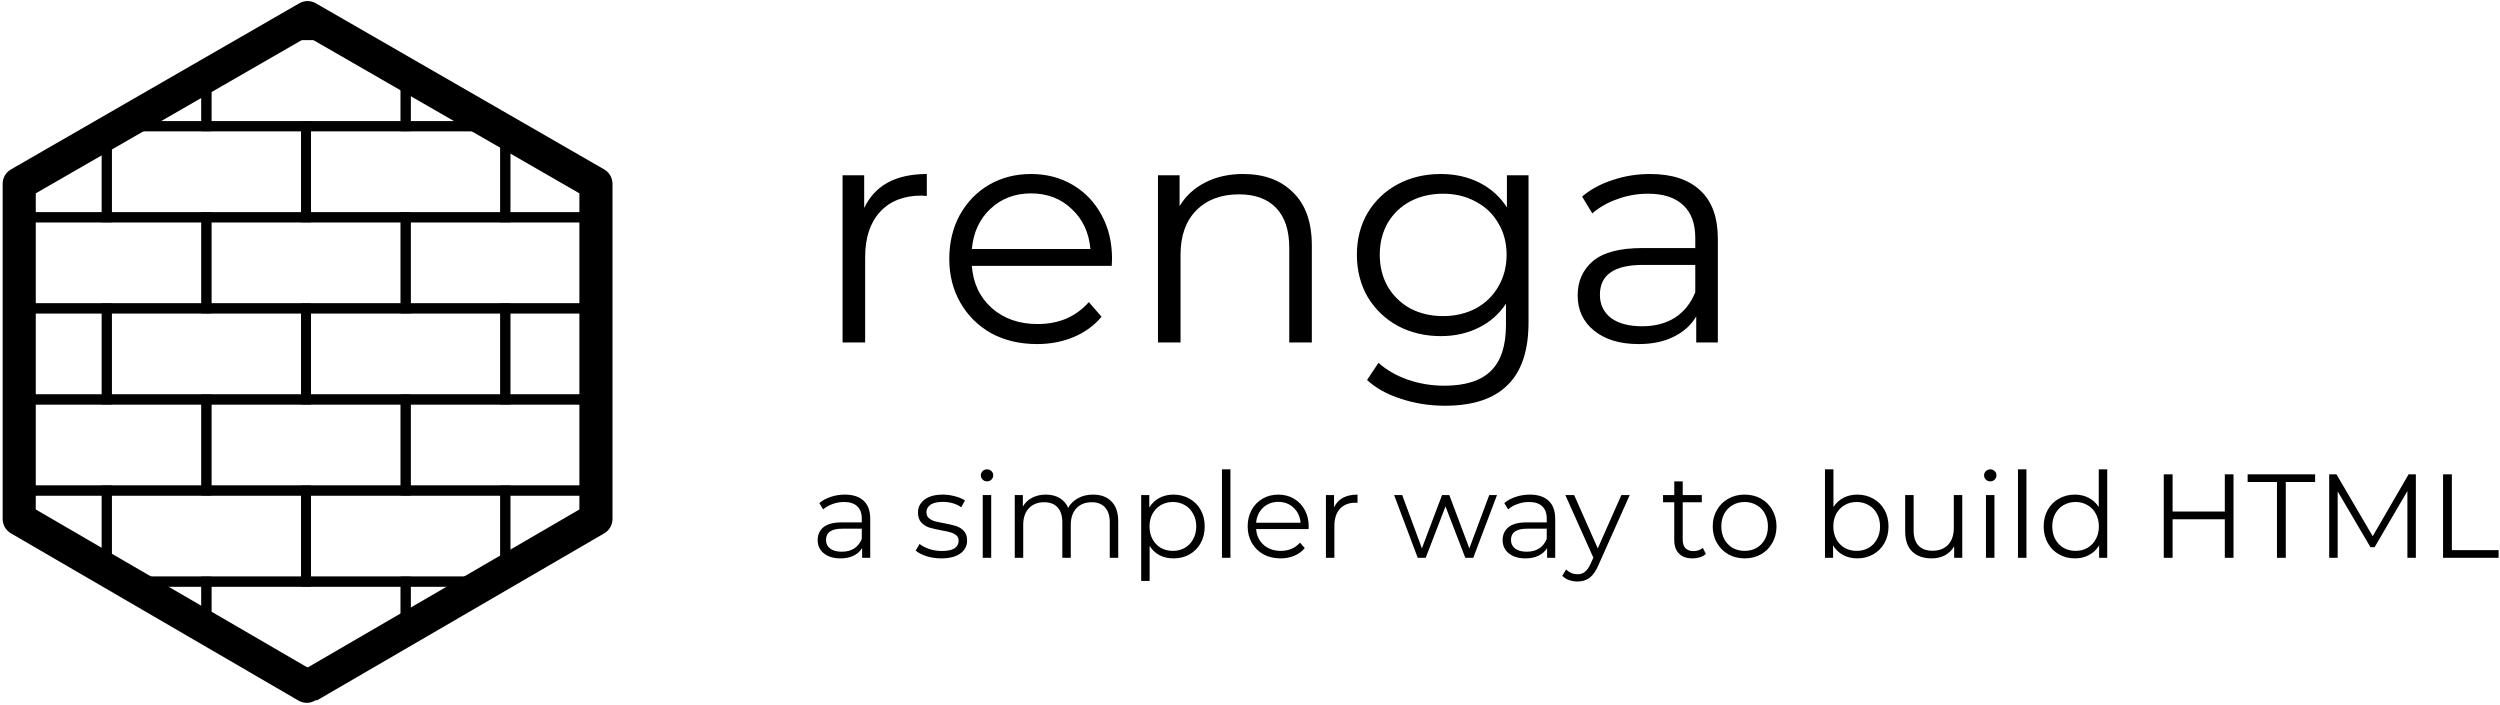 <svg width="755" height="213" viewBox="0 0 755 213" fill="none" xmlns="http://www.w3.org/2000/svg">
<path d="M260.986 62.82C262.586 59.428 264.954 56.868 268.09 55.14C271.29 53.412 275.226 52.548 279.898 52.548V59.172L278.266 59.076C272.954 59.076 268.794 60.708 265.786 63.972C262.778 67.236 261.274 71.812 261.274 77.7V103.428H254.458V52.932H260.986V62.82ZM335.739 80.292H293.499C293.883 85.54 295.899 89.796 299.547 93.06C303.195 96.26 307.803 97.86 313.371 97.86C316.507 97.86 319.387 97.316 322.011 96.228C324.635 95.076 326.907 93.412 328.827 91.236L332.667 95.652C330.427 98.34 327.611 100.388 324.219 101.796C320.891 103.204 317.211 103.908 313.179 103.908C307.995 103.908 303.387 102.82 299.355 100.644C295.387 98.404 292.283 95.332 290.043 91.428C287.803 87.524 286.683 83.108 286.683 78.18C286.683 73.252 287.739 68.836 289.851 64.932C292.027 61.028 294.971 57.988 298.683 55.812C302.459 53.636 306.683 52.548 311.355 52.548C316.027 52.548 320.219 53.636 323.931 55.812C327.643 57.988 330.555 61.028 332.667 64.932C334.779 68.772 335.835 73.188 335.835 78.18L335.739 80.292ZM311.355 58.404C306.491 58.404 302.395 59.972 299.067 63.108C295.803 66.18 293.947 70.212 293.499 75.204H329.307C328.859 70.212 326.971 66.18 323.643 63.108C320.379 59.972 316.283 58.404 311.355 58.404ZM375.436 52.548C381.772 52.548 386.796 54.404 390.508 58.116C394.284 61.764 396.172 67.108 396.172 74.148V103.428H389.356V74.82C389.356 69.572 388.044 65.572 385.42 62.82C382.796 60.068 379.052 58.692 374.188 58.692C368.748 58.692 364.428 60.324 361.228 63.588C358.092 66.788 356.524 71.236 356.524 76.932V103.428H349.708V52.932H356.236V62.244C358.092 59.172 360.652 56.804 363.916 55.14C367.244 53.412 371.084 52.548 375.436 52.548ZM461.617 52.932V97.284C461.617 105.86 459.505 112.196 455.281 116.292C451.121 120.452 444.817 122.532 436.369 122.532C431.697 122.532 427.249 121.828 423.025 120.42C418.865 119.076 415.473 117.188 412.849 114.756L416.305 109.572C418.737 111.748 421.681 113.444 425.137 114.66C428.657 115.876 432.337 116.484 436.177 116.484C442.577 116.484 447.281 114.98 450.289 111.972C453.297 109.028 454.801 104.42 454.801 98.148V91.716C452.689 94.916 449.905 97.348 446.449 99.012C443.057 100.676 439.281 101.508 435.121 101.508C430.385 101.508 426.065 100.484 422.161 98.436C418.321 96.324 415.281 93.412 413.041 89.7C410.865 85.924 409.777 81.668 409.777 76.932C409.777 72.196 410.865 67.972 413.041 64.26C415.281 60.548 418.321 57.668 422.161 55.62C426.001 53.572 430.321 52.548 435.121 52.548C439.409 52.548 443.281 53.412 446.737 55.14C450.193 56.868 452.977 59.364 455.089 62.628V52.932H461.617ZM435.793 95.46C439.441 95.46 442.737 94.692 445.681 93.156C448.625 91.556 450.897 89.348 452.497 86.532C454.161 83.716 454.993 80.516 454.993 76.932C454.993 73.348 454.161 70.18 452.497 67.428C450.897 64.612 448.625 62.436 445.681 60.9C442.801 59.3 439.505 58.5 435.793 58.5C432.145 58.5 428.849 59.268 425.905 60.804C423.025 62.34 420.753 64.516 419.089 67.332C417.489 70.148 416.689 73.348 416.689 76.932C416.689 80.516 417.489 83.716 419.089 86.532C420.753 89.348 423.025 91.556 425.905 93.156C428.849 94.692 432.145 95.46 435.793 95.46ZM498.341 52.548C504.933 52.548 509.989 54.212 513.509 57.54C517.029 60.804 518.789 65.668 518.789 72.132V103.428H512.261V95.556C510.725 98.18 508.453 100.228 505.445 101.7C502.501 103.172 498.981 103.908 494.885 103.908C489.253 103.908 484.773 102.564 481.445 99.876C478.117 97.188 476.453 93.636 476.453 89.22C476.453 84.932 477.989 81.476 481.061 78.852C484.197 76.228 489.157 74.916 495.941 74.916H511.973V71.844C511.973 67.492 510.757 64.196 508.325 61.956C505.893 59.652 502.341 58.5 497.669 58.5C494.469 58.5 491.397 59.044 488.453 60.132C485.509 61.156 482.981 62.596 480.869 64.452L477.797 59.364C480.357 57.188 483.429 55.524 487.013 54.372C490.597 53.156 494.373 52.548 498.341 52.548ZM495.941 98.532C499.781 98.532 503.077 97.668 505.829 95.94C508.581 94.148 510.629 91.588 511.973 88.26V80.004H496.133C487.493 80.004 483.173 83.012 483.173 89.028C483.173 91.972 484.293 94.308 486.533 96.036C488.773 97.7 491.909 98.532 495.941 98.532Z" fill="black"/>
<path d="M92.888 5.324L95.384 0.992C93.839 0.102 91.937 0.102 90.392 0.992L92.888 5.324ZM179.974 55.496H184.974C184.974 53.708 184.019 52.056 182.47 51.164L179.974 55.496ZM179.974 156.736L182.488 161.058C184.027 160.163 184.974 158.516 184.974 156.736H179.974ZM5.802 55.496L3.306 51.164C1.756 52.056 0.802 53.708 0.802 55.496H5.802ZM5.802 156.736H0.802C0.802 158.516 1.749 160.163 3.288 161.058L5.802 156.736ZM90.141 211.571C92.528 212.959 95.588 212.15 96.977 209.763C98.365 207.376 97.555 204.315 95.168 202.927L90.141 211.571ZM90.392 9.657L177.478 59.829L182.47 51.164L95.384 0.992L90.392 9.657ZM174.974 55.496V156.736H184.974V55.496H174.974ZM177.46 152.414L90.607 202.927L95.635 211.571L182.488 161.058L177.46 152.414ZM90.392 0.992L3.306 51.164L8.298 59.829L95.384 9.657L90.392 0.992ZM0.802 55.496V156.736H10.802V55.496H0.802ZM3.288 161.058L90.141 211.571L95.168 202.927L8.315 152.414L3.288 161.058Z" fill="black"/>
<mask id="mask0" mask-type="alpha" maskUnits="userSpaceOnUse" x="5" y="5" width="176" height="204">
<path d="M7.58 55.818L93.096 6.384L180.317 57.239L177.76 158.097L90.539 207.531L5.875 154.403L7.58 55.818Z" fill="white" stroke="black"/>
</mask>
<g mask="url(#mask0)">
<path d="M62.333 203.148H2.154V175.644H62.333V203.148Z" stroke="black" stroke-width="3"/>
<path d="M182.691 203.148H122.512V175.644H182.691V203.148Z" stroke="black" stroke-width="3"/>
<path d="M122.512 203.148H62.333V175.644H122.512V203.148Z" stroke="black" stroke-width="3"/>
<path d="M92.423 175.644H32.244V148.14H92.423V175.644Z" stroke="black" stroke-width="3"/>
<path d="M32.244 175.644H7.447V148.14H32.244V175.644Z" stroke="black" stroke-width="3"/>
<path d="M181.191 175.644H152.602V148.14H181.191V175.644Z" stroke="black" stroke-width="3"/>
<path d="M152.602 175.644H92.423V148.14H152.602V175.644Z" stroke="black" stroke-width="3"/>
<path d="M62.333 148.14H2.154V120.636H62.333V148.14Z" stroke="black" stroke-width="3"/>
<path d="M182.691 148.14H122.512V120.636H182.691V148.14Z" stroke="black" stroke-width="3"/>
<path d="M122.512 148.14H62.333V120.636H122.512V148.14Z" stroke="black" stroke-width="3"/>
<path d="M92.423 120.636H32.244V93.132H92.423V120.636Z" stroke="black" stroke-width="3"/>
<path d="M32.244 120.636H7.447V93.132H32.244V120.636Z" stroke="black" stroke-width="3"/>
<path d="M181.191 120.636H152.602V93.132H181.191V120.636Z" stroke="black" stroke-width="3"/>
<path d="M152.602 120.636H92.423V93.132H152.602V120.636Z" stroke="black" stroke-width="3"/>
<path d="M62.333 93.132H2.154V65.628H62.333V93.132Z" stroke="black" stroke-width="3"/>
<path d="M182.691 93.132H122.512V65.628H182.691V93.132Z" stroke="black" stroke-width="3"/>
<path d="M122.512 93.132H62.333V65.628H122.512V93.132Z" stroke="black" stroke-width="3"/>
<path d="M92.423 65.628H32.244V38.124H92.423V65.628Z" stroke="black" stroke-width="3"/>
<path d="M32.244 65.628H7.447V38.124H32.244V65.628Z" stroke="black" stroke-width="3"/>
<path d="M182.691 65.628H152.602V38.124H182.691V65.628Z" stroke="black" stroke-width="3"/>
<path d="M152.602 65.628H92.423V38.124H152.602V65.628Z" stroke="black" stroke-width="3"/>
<path d="M62.333 38.124H2.154V10.62H62.333V38.124Z" stroke="black" stroke-width="3"/>
<path d="M182.691 38.124H122.512V10.62H182.691V38.124Z" stroke="black" stroke-width="3"/>
<path d="M122.512 38.124H62.333V10.62H122.512V38.124Z" stroke="black" stroke-width="3"/>
</g>
<path d="M255.143 149.371C257.615 149.371 259.511 149.995 260.831 151.243C262.151 152.467 262.811 154.291 262.811 156.715V168.451H260.363V165.499C259.787 166.483 258.935 167.251 257.807 167.803C256.703 168.355 255.383 168.631 253.847 168.631C251.735 168.631 250.055 168.127 248.807 167.119C247.559 166.111 246.935 164.779 246.935 163.123C246.935 161.515 247.511 160.219 248.663 159.235C249.839 158.251 251.699 157.759 254.243 157.759H260.255V156.607C260.255 154.975 259.799 153.739 258.887 152.899C257.975 152.035 256.643 151.603 254.891 151.603C253.691 151.603 252.539 151.807 251.435 152.215C250.331 152.599 249.383 153.139 248.591 153.835L247.439 151.927C248.399 151.111 249.551 150.487 250.895 150.055C252.239 149.599 253.655 149.371 255.143 149.371ZM254.243 166.615C255.683 166.615 256.919 166.291 257.951 165.643C258.983 164.971 259.751 164.011 260.255 162.763V159.667H254.315C251.075 159.667 249.455 160.795 249.455 163.051C249.455 164.155 249.875 165.031 250.715 165.679C251.555 166.303 252.731 166.615 254.243 166.615ZM284.251 168.631C282.715 168.631 281.239 168.415 279.823 167.983C278.431 167.527 277.339 166.963 276.547 166.291L277.699 164.275C278.491 164.899 279.487 165.415 280.687 165.823C281.887 166.207 283.135 166.399 284.431 166.399C286.159 166.399 287.431 166.135 288.247 165.607C289.087 165.055 289.507 164.287 289.507 163.303C289.507 162.607 289.279 162.067 288.823 161.683C288.367 161.275 287.791 160.975 287.095 160.783C286.399 160.567 285.475 160.363 284.323 160.171C282.787 159.883 281.551 159.595 280.615 159.307C279.679 158.995 278.875 158.479 278.203 157.759C277.555 157.039 277.231 156.043 277.231 154.771C277.231 153.187 277.891 151.891 279.211 150.883C280.531 149.875 282.367 149.371 284.719 149.371C285.943 149.371 287.167 149.539 288.391 149.875C289.615 150.187 290.623 150.607 291.415 151.135L290.299 153.187C288.739 152.107 286.879 151.567 284.719 151.567C283.087 151.567 281.851 151.855 281.011 152.431C280.195 153.007 279.787 153.763 279.787 154.699C279.787 155.419 280.015 155.995 280.471 156.427C280.951 156.859 281.539 157.183 282.235 157.399C282.931 157.591 283.891 157.795 285.115 158.011C286.627 158.299 287.839 158.587 288.751 158.875C289.663 159.163 290.443 159.655 291.091 160.351C291.739 161.047 292.063 162.007 292.063 163.231C292.063 164.887 291.367 166.207 289.975 167.191C288.607 168.151 286.699 168.631 284.251 168.631ZM296.788 149.515H299.344V168.451H296.788V149.515ZM298.084 145.375C297.556 145.375 297.112 145.195 296.752 144.835C296.392 144.475 296.212 144.043 296.212 143.539C296.212 143.059 296.392 142.639 296.752 142.279C297.112 141.919 297.556 141.739 298.084 141.739C298.612 141.739 299.056 141.919 299.416 142.279C299.776 142.615 299.956 143.023 299.956 143.503C299.956 144.031 299.776 144.475 299.416 144.835C299.056 145.195 298.612 145.375 298.084 145.375ZM330.072 149.371C332.448 149.371 334.308 150.055 335.652 151.423C337.02 152.791 337.704 154.807 337.704 157.471V168.451H335.148V157.723C335.148 155.755 334.668 154.255 333.708 153.223C332.772 152.191 331.44 151.675 329.712 151.675C327.744 151.675 326.196 152.287 325.068 153.511C323.94 154.711 323.376 156.379 323.376 158.515V168.451H320.82V157.723C320.82 155.755 320.34 154.255 319.38 153.223C318.444 152.191 317.1 151.675 315.348 151.675C313.404 151.675 311.856 152.287 310.704 153.511C309.576 154.711 309.012 156.379 309.012 158.515V168.451H306.456V149.515H308.904V152.971C309.576 151.819 310.512 150.931 311.712 150.307C312.912 149.683 314.292 149.371 315.852 149.371C317.436 149.371 318.804 149.707 319.956 150.379C321.132 151.051 322.008 152.047 322.584 153.367C323.28 152.119 324.276 151.147 325.572 150.451C326.892 149.731 328.392 149.371 330.072 149.371ZM354.392 149.371C356.168 149.371 357.776 149.779 359.216 150.595C360.656 151.387 361.784 152.515 362.6 153.979C363.416 155.443 363.824 157.111 363.824 158.983C363.824 160.879 363.416 162.559 362.6 164.023C361.784 165.487 360.656 166.627 359.216 167.443C357.8 168.235 356.192 168.631 354.392 168.631C352.856 168.631 351.464 168.319 350.216 167.695C348.992 167.047 347.984 166.111 347.192 164.887V175.435H344.636V149.515H347.084V153.259C347.852 152.011 348.86 151.051 350.108 150.379C351.38 149.707 352.808 149.371 354.392 149.371ZM354.212 166.363C355.532 166.363 356.732 166.063 357.812 165.463C358.892 164.839 359.732 163.963 360.332 162.835C360.956 161.707 361.268 160.423 361.268 158.983C361.268 157.543 360.956 156.271 360.332 155.167C359.732 154.039 358.892 153.163 357.812 152.539C356.732 151.915 355.532 151.603 354.212 151.603C352.868 151.603 351.656 151.915 350.576 152.539C349.52 153.163 348.68 154.039 348.056 155.167C347.456 156.271 347.156 157.543 347.156 158.983C347.156 160.423 347.456 161.707 348.056 162.835C348.68 163.963 349.52 164.839 350.576 165.463C351.656 166.063 352.868 166.363 354.212 166.363ZM369.034 141.739H371.59V168.451H369.034V141.739ZM395.19 159.775H379.35C379.494 161.743 380.25 163.339 381.618 164.563C382.986 165.763 384.714 166.363 386.802 166.363C387.978 166.363 389.058 166.159 390.042 165.751C391.026 165.319 391.878 164.695 392.598 163.879L394.038 165.535C393.198 166.543 392.142 167.311 390.87 167.839C389.622 168.367 388.242 168.631 386.73 168.631C384.786 168.631 383.058 168.223 381.546 167.407C380.058 166.567 378.894 165.415 378.054 163.951C377.214 162.487 376.794 160.831 376.794 158.983C376.794 157.135 377.19 155.479 377.982 154.015C378.798 152.551 379.902 151.411 381.294 150.595C382.71 149.779 384.294 149.371 386.046 149.371C387.798 149.371 389.37 149.779 390.762 150.595C392.154 151.411 393.246 152.551 394.038 154.015C394.83 155.455 395.226 157.111 395.226 158.983L395.19 159.775ZM386.046 151.567C384.222 151.567 382.686 152.155 381.438 153.331C380.214 154.483 379.518 155.995 379.35 157.867H392.778C392.61 155.995 391.902 154.483 390.654 153.331C389.43 152.155 387.894 151.567 386.046 151.567ZM402.877 153.223C403.477 151.951 404.365 150.991 405.541 150.343C406.741 149.695 408.217 149.371 409.969 149.371V151.855L409.357 151.819C407.365 151.819 405.805 152.431 404.677 153.655C403.549 154.879 402.985 156.595 402.985 158.803V168.451H400.429V149.515H402.877V153.223ZM452.092 149.515L444.928 168.451H442.516L436.54 152.935L430.564 168.451H428.152L421.024 149.515H423.472L429.412 165.607L435.496 149.515H437.692L443.74 165.607L449.752 149.515H452.092ZM462.002 149.371C464.474 149.371 466.37 149.995 467.69 151.243C469.01 152.467 469.67 154.291 469.67 156.715V168.451H467.222V165.499C466.646 166.483 465.794 167.251 464.666 167.803C463.562 168.355 462.242 168.631 460.706 168.631C458.594 168.631 456.914 168.127 455.666 167.119C454.418 166.111 453.794 164.779 453.794 163.123C453.794 161.515 454.37 160.219 455.522 159.235C456.698 158.251 458.558 157.759 461.102 157.759H467.114V156.607C467.114 154.975 466.658 153.739 465.746 152.899C464.834 152.035 463.502 151.603 461.75 151.603C460.55 151.603 459.398 151.807 458.294 152.215C457.19 152.599 456.242 153.139 455.45 153.835L454.298 151.927C455.258 151.111 456.41 150.487 457.754 150.055C459.098 149.599 460.514 149.371 462.002 149.371ZM461.102 166.615C462.542 166.615 463.778 166.291 464.81 165.643C465.842 164.971 466.61 164.011 467.114 162.763V159.667H461.174C457.934 159.667 456.314 160.795 456.314 163.051C456.314 164.155 456.734 165.031 457.574 165.679C458.414 166.303 459.59 166.615 461.102 166.615ZM492.173 149.515L482.705 170.719C481.937 172.495 481.049 173.755 480.041 174.499C479.033 175.243 477.821 175.615 476.405 175.615C475.493 175.615 474.641 175.471 473.849 175.183C473.057 174.895 472.373 174.463 471.797 173.887L472.985 171.979C473.945 172.939 475.097 173.419 476.441 173.419C477.305 173.419 478.037 173.179 478.637 172.699C479.261 172.219 479.837 171.403 480.365 170.251L481.193 168.415L472.733 149.515H475.397L482.525 165.607L489.653 149.515H492.173ZM515.166 167.299C514.686 167.731 514.086 168.067 513.366 168.307C512.67 168.523 511.938 168.631 511.17 168.631C509.394 168.631 508.026 168.151 507.066 167.191C506.106 166.231 505.626 164.875 505.626 163.123V151.675H502.242V149.515H505.626V145.375H508.182V149.515H513.942V151.675H508.182V162.979C508.182 164.107 508.458 164.971 509.01 165.571C509.586 166.147 510.402 166.435 511.458 166.435C511.986 166.435 512.49 166.351 512.97 166.183C513.474 166.015 513.906 165.775 514.266 165.463L515.166 167.299ZM526.891 168.631C525.067 168.631 523.423 168.223 521.959 167.407C520.495 166.567 519.343 165.415 518.503 163.951C517.663 162.487 517.243 160.831 517.243 158.983C517.243 157.135 517.663 155.479 518.503 154.015C519.343 152.551 520.495 151.411 521.959 150.595C523.423 149.779 525.067 149.371 526.891 149.371C528.715 149.371 530.359 149.779 531.823 150.595C533.287 151.411 534.427 152.551 535.243 154.015C536.083 155.479 536.503 157.135 536.503 158.983C536.503 160.831 536.083 162.487 535.243 163.951C534.427 165.415 533.287 166.567 531.823 167.407C530.359 168.223 528.715 168.631 526.891 168.631ZM526.891 166.363C528.235 166.363 529.435 166.063 530.491 165.463C531.571 164.839 532.411 163.963 533.011 162.835C533.611 161.707 533.911 160.423 533.911 158.983C533.911 157.543 533.611 156.259 533.011 155.131C532.411 154.003 531.571 153.139 530.491 152.539C529.435 151.915 528.235 151.603 526.891 151.603C525.547 151.603 524.335 151.915 523.255 152.539C522.199 153.139 521.359 154.003 520.735 155.131C520.135 156.259 519.835 157.543 519.835 158.983C519.835 160.423 520.135 161.707 520.735 162.835C521.359 163.963 522.199 164.839 523.255 165.463C524.335 166.063 525.547 166.363 526.891 166.363ZM560.9 149.371C562.676 149.371 564.284 149.779 565.724 150.595C567.164 151.387 568.292 152.515 569.108 153.979C569.924 155.443 570.332 157.111 570.332 158.983C570.332 160.855 569.924 162.523 569.108 163.987C568.292 165.451 567.164 166.591 565.724 167.407C564.284 168.223 562.676 168.631 560.9 168.631C559.316 168.631 557.888 168.295 556.616 167.623C555.368 166.951 554.36 165.979 553.592 164.707V168.451H551.144V141.739H553.7V153.115C554.492 151.891 555.5 150.967 556.724 150.343C557.972 149.695 559.364 149.371 560.9 149.371ZM560.72 166.363C562.04 166.363 563.24 166.063 564.32 165.463C565.4 164.839 566.24 163.963 566.84 162.835C567.464 161.707 567.776 160.423 567.776 158.983C567.776 157.543 567.464 156.259 566.84 155.131C566.24 154.003 565.4 153.139 564.32 152.539C563.24 151.915 562.04 151.603 560.72 151.603C559.376 151.603 558.164 151.915 557.084 152.539C556.028 153.139 555.188 154.003 554.564 155.131C553.964 156.259 553.664 157.543 553.664 158.983C553.664 160.423 553.964 161.707 554.564 162.835C555.188 163.963 556.028 164.839 557.084 165.463C558.164 166.063 559.376 166.363 560.72 166.363ZM592.606 149.515V168.451H590.158V164.995C589.486 166.147 588.562 167.047 587.386 167.695C586.21 168.319 584.866 168.631 583.354 168.631C580.882 168.631 578.926 167.947 577.486 166.579C576.07 165.187 575.362 163.159 575.362 160.495V149.515H577.918V160.243C577.918 162.235 578.41 163.747 579.394 164.779C580.378 165.811 581.782 166.327 583.606 166.327C585.598 166.327 587.17 165.727 588.322 164.527C589.474 163.303 590.05 161.611 590.05 159.451V149.515H592.606ZM599.765 149.515H602.321V168.451H599.765V149.515ZM601.061 145.375C600.533 145.375 600.089 145.195 599.729 144.835C599.369 144.475 599.189 144.043 599.189 143.539C599.189 143.059 599.369 142.639 599.729 142.279C600.089 141.919 600.533 141.739 601.061 141.739C601.589 141.739 602.033 141.919 602.393 142.279C602.753 142.615 602.933 143.023 602.933 143.503C602.933 144.031 602.753 144.475 602.393 144.835C602.033 145.195 601.589 145.375 601.061 145.375ZM609.433 141.739H611.989V168.451H609.433V141.739ZM636.381 141.739V168.451H633.933V164.707C633.165 165.979 632.145 166.951 630.873 167.623C629.625 168.295 628.209 168.631 626.625 168.631C624.849 168.631 623.241 168.223 621.801 167.407C620.361 166.591 619.233 165.451 618.417 163.987C617.601 162.523 617.193 160.855 617.193 158.983C617.193 157.111 617.601 155.443 618.417 153.979C619.233 152.515 620.361 151.387 621.801 150.595C623.241 149.779 624.849 149.371 626.625 149.371C628.161 149.371 629.541 149.695 630.765 150.343C632.013 150.967 633.033 151.891 633.825 153.115V141.739H636.381ZM626.841 166.363C628.161 166.363 629.349 166.063 630.405 165.463C631.485 164.839 632.325 163.963 632.925 162.835C633.549 161.707 633.861 160.423 633.861 158.983C633.861 157.543 633.549 156.259 632.925 155.131C632.325 154.003 631.485 153.139 630.405 152.539C629.349 151.915 628.161 151.603 626.841 151.603C625.497 151.603 624.285 151.915 623.205 152.539C622.149 153.139 621.309 154.003 620.685 155.131C620.085 156.259 619.785 157.543 619.785 158.983C619.785 160.423 620.085 161.707 620.685 162.835C621.309 163.963 622.149 164.839 623.205 165.463C624.285 166.063 625.497 166.363 626.841 166.363ZM674.521 143.251V168.451H671.893V156.823H656.125V168.451H653.461V143.251H656.125V154.483H671.893V143.251H674.521ZM687.642 145.555H678.786V143.251H699.162V145.555H690.306V168.451H687.642V145.555ZM729.59 143.251V168.451H727.034V148.291L717.134 165.247H715.874L705.974 148.399V168.451H703.418V143.251H705.614L716.558 161.935L727.394 143.251H729.59ZM737.801 143.251H740.465V166.147H754.577V168.451H737.801V143.251Z" fill="black"/>
</svg>

